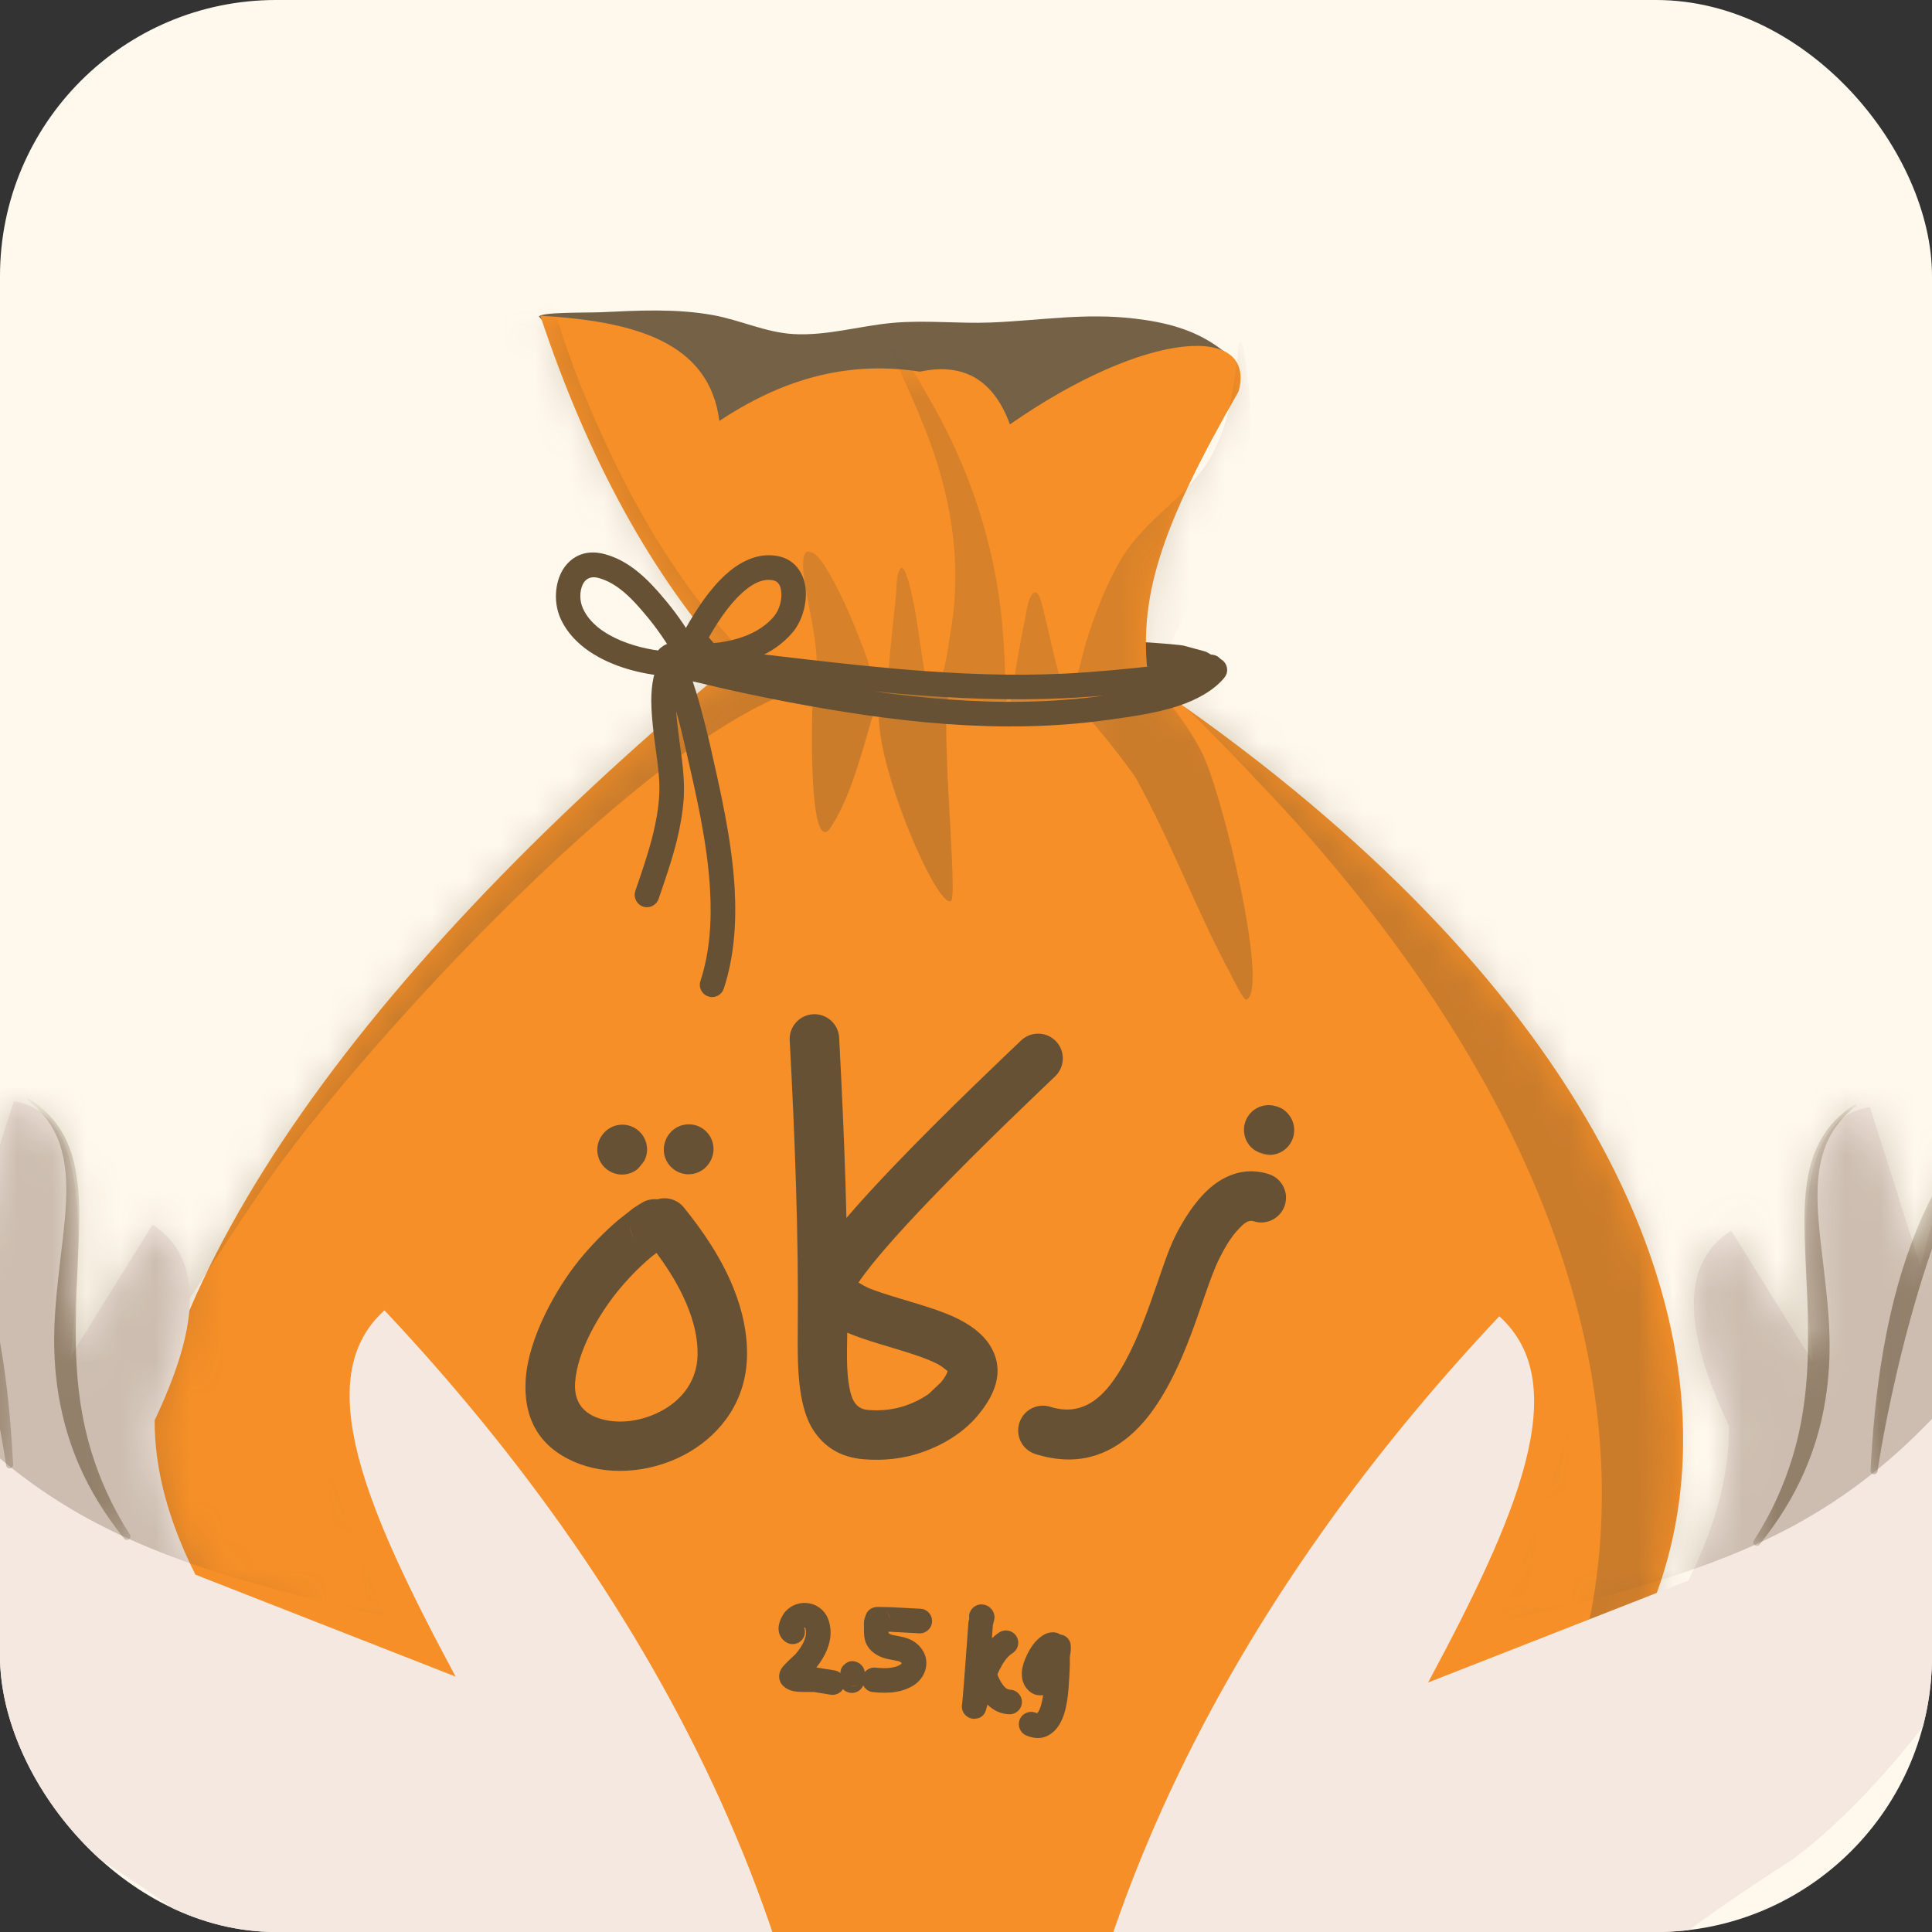 <svg width="56" height="56" viewBox="0 0 56 56" fill="none" xmlns="http://www.w3.org/2000/svg">
<rect x="0" y="0" width="56" height="56" fill="#333333" stroke="none"/>
<g clip-path="url(#clip0_154_11117)">
<rect width="56" height="56" rx="8" fill="#FFF9ED"/>
<path fill-rule="evenodd" clip-rule="evenodd" d="M34.695 19.556C34.718 19.574 34.795 19.627 34.834 19.647C34.883 19.676 34.931 19.694 34.972 19.703C35.073 19.729 35.16 19.714 35.234 19.681C35.32 19.64 35.403 19.571 35.445 19.436C35.502 19.247 35.396 19.047 35.209 18.991C35.172 18.979 35.136 18.974 35.102 18.974C35.045 18.938 34.973 18.897 34.934 18.884L34.318 18.716C33.919 18.621 28.132 18.293 23.806 18.332C21.663 18.352 19.874 18.472 19.231 18.731C19.049 18.806 18.96 19.014 19.034 19.195C19.108 19.378 19.315 19.466 19.498 19.392C20.25 19.09 22.654 19.025 25.297 19.045C29.283 19.075 33.806 19.327 34.153 19.409L34.695 19.556ZM34.769 19.21C34.766 19.216 34.764 19.22 34.763 19.226L34.769 19.21Z" fill="#665135"/>
<path fill-rule="evenodd" clip-rule="evenodd" d="M15.623 9.173C15.707 9.042 16.987 9.069 17.421 9.05C18.505 9 19.592 8.939 20.668 9.134C21.456 9.276 22.189 9.636 22.996 9.683C23.969 9.739 24.918 9.445 25.878 9.358C26.833 9.273 27.771 9.385 28.725 9.348C30.156 9.29 31.439 9.062 32.89 9.235C33.761 9.337 34.57 9.537 35.288 10.045C35.345 10.085 35.86 10.457 35.853 10.54C35.846 10.613 35.128 10.852 35.057 10.886C34.163 11.303 33.326 11.753 32.489 12.277C29.892 13.903 27.057 15.053 23.972 15.248C22.676 15.329 21.141 15.249 20.06 14.422" fill="#665135" fill-opacity="0.902"/>
<path fill-rule="evenodd" clip-rule="evenodd" d="M21.217 19.255C-1.471 38.042 -4.124 56.991 28.181 56.651C51.624 56.405 57.365 36.063 33.298 19.77C32.957 17.358 33.636 15.298 35.902 11.345C36.426 9.381 33.246 9.539 29.273 12.301C28.826 11.082 28.005 10.489 26.663 10.772C24.455 10.429 22.571 11.062 20.85 12.2C20.559 9.885 18.341 9.31 15.661 9.151C17.053 13.336 18.907 16.701 21.217 19.255Z" fill="#F68F27"/>
<mask id="mask0_154_11117" style="mask-type:luminance" maskUnits="userSpaceOnUse" x="11" y="9" width="26" height="12">
<path d="M11.57 9.016H36.488V20.706H11.57V9.016Z" fill="white"/>
</mask>
<g mask="url(#mask0_154_11117)">
<mask id="mask1_154_11117" style="mask-type:luminance" maskUnits="userSpaceOnUse" x="-1" y="5" width="52" height="56">
<path d="M-0.782 11.426L43.837 5.113L50.721 53.8L6.103 60.114L-0.782 11.426Z" fill="white"/>
</mask>
<g mask="url(#mask1_154_11117)">
<mask id="mask2_154_11117" style="mask-type:luminance" maskUnits="userSpaceOnUse" x="4" y="9" width="45" height="48">
<path fill-rule="evenodd" clip-rule="evenodd" d="M21.217 19.255C-1.471 38.042 -4.124 56.991 28.181 56.651C51.624 56.404 57.365 36.063 33.298 19.769C32.957 17.358 33.636 15.298 35.902 11.345C36.426 9.381 33.246 9.539 29.273 12.301C28.826 11.082 28.005 10.489 26.663 10.771C24.455 10.429 22.571 11.062 20.85 12.2C20.559 9.885 18.341 9.31 15.661 9.15C17.053 13.336 18.907 16.7 21.217 19.255Z" fill="white"/>
</mask>
<g mask="url(#mask2_154_11117)">
<path fill-rule="evenodd" clip-rule="evenodd" d="M16.048 8.516C15.995 8.498 16.053 8.791 16.054 8.796C16.108 9.113 16.207 9.424 16.307 9.73C16.581 10.578 16.918 11.412 17.276 12.228C18.255 14.46 19.47 16.605 21.092 18.432C21.357 18.731 21.633 19.023 21.923 19.297C22.104 19.467 22.291 19.629 22.486 19.779C24.337 21.208 23.513 17.998 23.374 17.182C23.355 17.067 23.129 15.949 23.443 15.987C23.714 16.019 23.947 16.47 24.062 16.668C24.49 17.406 24.806 18.224 25.109 19.02C25.153 19.139 25.422 20.144 25.606 20.123C25.751 20.105 25.764 19.316 25.773 19.218C25.832 18.556 25.904 17.894 25.973 17.233C25.988 17.078 25.971 16.563 26.13 16.46C26.23 16.396 26.385 17.051 26.397 17.097C26.575 17.826 26.649 18.574 26.772 19.312C26.78 19.361 26.887 20.15 27.046 20.028C27.381 19.771 27.485 18.711 27.549 18.341C27.905 16.318 27.563 14.309 26.809 12.425C26.569 11.819 26.306 11.22 26.028 10.63C25.978 10.519 25.713 10.112 25.79 9.98C25.834 9.907 26.109 10.252 26.127 10.274C26.488 10.726 26.76 11.245 27.045 11.747C28.069 13.555 28.75 15.569 29.001 17.634C29.083 18.307 29.119 18.988 29.139 19.664C29.14 19.72 29.185 20.57 29.197 20.564C29.3 20.518 29.337 19.985 29.355 19.892C29.474 19.231 29.577 18.567 29.717 17.91C29.744 17.784 29.81 17.193 30.003 17.17C30.147 17.153 30.239 17.685 30.262 17.77C30.419 18.377 30.533 18.993 30.71 19.594C30.737 19.685 30.844 20.213 31.01 19.988C31.281 19.619 31.356 19.003 31.492 18.574C31.756 17.748 32.062 16.937 32.508 16.19C33.201 15.031 34.441 14.397 35.096 13.241C35.468 12.584 35.657 11.831 35.77 11.09C35.81 10.83 35.849 10.571 35.874 10.31C35.878 10.282 35.907 9.883 35.938 9.895C36.074 9.947 36.122 10.673 36.14 10.792C36.285 11.736 36.284 12.713 36.075 13.649C35.685 15.398 34.722 16.988 33.962 18.594C33.755 19.03 33.611 20.104 33.173 20.393C32.831 20.619 32.149 20.492 31.771 20.489C30.51 20.484 29.25 20.422 27.991 20.406C25.079 20.37 22.06 20.016 19.431 18.683C15.852 16.87 13.102 12.871 11.708 9.215" fill="#665135" fill-opacity="0.212"/>
</g>
</g>
</g>
<mask id="mask3_154_11117" style="mask-type:luminance" maskUnits="userSpaceOnUse" x="31" y="18" width="18" height="39">
<path d="M31.258 18.245H48.792V56.082H31.258V18.245Z" fill="white"/>
</mask>
<g mask="url(#mask3_154_11117)">
<mask id="mask4_154_11117" style="mask-type:luminance" maskUnits="userSpaceOnUse" x="-1" y="5" width="52" height="56">
<path d="M-0.782 11.427L43.837 5.113L50.721 53.801L6.103 60.114L-0.782 11.427Z" fill="white"/>
</mask>
<g mask="url(#mask4_154_11117)">
<mask id="mask5_154_11117" style="mask-type:luminance" maskUnits="userSpaceOnUse" x="4" y="9" width="45" height="48">
<path fill-rule="evenodd" clip-rule="evenodd" d="M21.217 19.255C-1.471 38.042 -4.124 56.991 28.181 56.651C51.624 56.405 57.365 36.063 33.298 19.77C32.957 17.358 33.636 15.298 35.902 11.345C36.426 9.381 33.246 9.539 29.273 12.301C28.826 11.082 28.005 10.489 26.663 10.772C24.455 10.429 22.571 11.062 20.85 12.2C20.559 9.885 18.341 9.31 15.661 9.151C17.053 13.336 18.907 16.701 21.217 19.255Z" fill="white"/>
</mask>
<g mask="url(#mask5_154_11117)">
<path fill-rule="evenodd" clip-rule="evenodd" d="M31.347 20.673C31.358 20.456 32.798 22.327 32.935 22.574C33.953 24.408 34.675 26.391 35.674 28.24C35.699 28.287 36.044 29.008 36.124 28.977C36.807 28.717 35.422 22.911 34.811 21.758C34.401 20.986 33.865 20.288 33.249 19.67C33.248 19.669 33.129 19.555 33.166 19.545C33.517 19.451 37.171 23.395 37.489 23.75C42.147 28.92 46.22 35.606 46.423 42.742C46.515 45.989 45.815 49.094 44.218 51.932C43.468 53.266 42.382 54.381 41.63 55.697C41.597 55.754 41.487 55.956 41.557 56.037C41.759 56.27 43.05 54.995 43.155 54.894C44.791 53.339 46.325 51.651 47.588 49.775C51.083 44.579 51.571 37.565 48.444 32.059C47.08 29.657 45.15 27.478 43.098 25.631C40.834 23.593 36.946 21.648 35.911 18.543" fill="#665135" fill-opacity="0.302"/>
</g>
</g>
</g>
<mask id="mask6_154_11117" style="mask-type:luminance" maskUnits="userSpaceOnUse" x="3" y="18" width="26" height="23">
<path d="M3.88 18.245H28.49V40.701H3.88V18.245Z" fill="white"/>
</mask>
<g mask="url(#mask6_154_11117)">
<mask id="mask7_154_11117" style="mask-type:luminance" maskUnits="userSpaceOnUse" x="-1" y="5" width="52" height="56">
<path d="M-0.781 11.427L43.837 5.113L50.722 53.801L6.104 60.114L-0.781 11.427Z" fill="white"/>
</mask>
<g mask="url(#mask7_154_11117)">
<mask id="mask8_154_11117" style="mask-type:luminance" maskUnits="userSpaceOnUse" x="4" y="9" width="45" height="48">
<path fill-rule="evenodd" clip-rule="evenodd" d="M21.218 19.255C-1.47 38.042 -4.123 56.991 28.182 56.651C51.626 56.405 57.366 36.063 33.299 19.77C32.958 17.358 33.637 15.298 35.903 11.345C36.427 9.381 33.247 9.539 29.273 12.301C28.826 11.082 28.006 10.489 26.663 10.772C24.456 10.429 22.572 11.062 20.851 12.2C20.56 9.885 18.342 9.31 15.662 9.151C17.054 13.336 18.908 16.701 21.218 19.255Z" fill="white"/>
</mask>
<g mask="url(#mask8_154_11117)">
<path fill-rule="evenodd" clip-rule="evenodd" d="M27.584 19.994C27.142 20.133 27.798 26.014 27.562 26.118C27.205 26.275 25.892 23.337 25.56 21.544C25.5 21.218 25.463 20.886 25.472 20.553C25.472 20.533 25.502 20.111 25.497 20.111C25.45 20.111 25.354 20.546 25.343 20.581C25.025 21.647 24.693 23.033 24.09 23.967C24.052 24.025 23.984 24.125 23.901 24.116C23.452 24.069 23.517 20.643 23.575 19.991C23.585 19.884 23.535 19.863 23.436 19.89C18.858 21.138 10.616 30.265 7.995 33.901C6.457 36.036 3.676 40.617 3.441 40.582C3.199 40.549 3.62 39.232 3.649 39.134C3.841 38.486 4.073 37.85 4.323 37.221C5.602 34 7.167 30.959 9.194 28.14C10.236 26.691 11.402 25.35 12.653 24.079C13.496 23.22 14.348 22.366 15.251 21.57C16.277 20.666 18.714 18.064 20.394 18.485C21.125 18.668 21.786 19.204 22.541 19.41C24.404 19.924 26.438 20.005 28.362 20.124" fill="#665135" fill-opacity="0.302"/>
</g>
</g>
</g>
<path fill-rule="evenodd" clip-rule="evenodd" d="M19.526 18.865C19.427 18.82 19.311 18.82 19.209 18.875C19.035 18.968 18.969 19.184 19.063 19.357C19.105 19.438 19.225 19.552 19.426 19.617C19.664 19.693 20.079 19.747 20.172 19.77C20.612 19.877 21.054 19.979 21.497 20.076C21.94 20.171 22.385 20.261 22.829 20.346C24.336 20.634 25.879 20.871 27.429 20.986C28.99 21.099 30.558 21.085 32.1 20.868C32.675 20.786 33.472 20.69 34.172 20.456C34.7 20.278 35.173 20.018 35.485 19.649L35.483 19.648C35.526 19.598 35.547 19.547 35.557 19.515C35.602 19.354 35.528 19.182 35.382 19.104C35.267 19.044 35.134 19.051 35.028 19.115C34.921 19.128 34.418 19.187 34.373 19.192C33.887 19.255 33.397 19.312 32.906 19.362C32.417 19.413 31.927 19.456 31.435 19.491C29.881 19.601 28.345 19.563 26.816 19.452C24.496 19.284 22.189 18.952 19.854 18.715C19.722 18.7 19.597 18.762 19.526 18.865ZM25.317 20.039C26.034 20.14 26.757 20.221 27.481 20.274C28.988 20.384 30.499 20.372 31.988 20.164C31.82 20.177 31.653 20.19 31.487 20.202C29.897 20.314 28.328 20.277 26.765 20.164C26.282 20.129 25.799 20.086 25.317 20.039Z" fill="#665135"/>
<path fill-rule="evenodd" clip-rule="evenodd" d="M36.775 34.032C36.17 33.84 35.625 34.002 35.167 34.356C34.656 34.753 34.267 35.425 34.068 35.822C33.619 36.713 33.186 38.71 32.292 39.987C31.855 40.612 31.284 41.041 30.444 40.777C30.067 40.659 29.663 40.868 29.545 41.248C29.426 41.625 29.636 42.028 30.014 42.147C31.208 42.52 32.131 42.196 32.866 41.51C33.533 40.89 34.033 39.924 34.421 38.942C34.801 37.983 35.071 37.016 35.348 36.469C35.463 36.241 35.657 35.869 35.925 35.599C36.044 35.479 36.17 35.345 36.342 35.401C36.718 35.52 37.121 35.31 37.242 34.933C37.362 34.556 37.153 34.152 36.775 34.032Z" fill="#665135"/>
<path fill-rule="evenodd" clip-rule="evenodd" d="M24.883 37.176C25.301 36.556 26.107 35.663 26.979 34.754C28.48 33.19 30.181 31.585 30.586 31.196C30.871 30.922 30.881 30.468 30.607 30.181C30.333 29.896 29.878 29.887 29.593 30.162C29.183 30.556 27.462 32.178 25.944 33.761C25.432 34.294 24.945 34.824 24.534 35.303C24.525 34.973 24.517 34.64 24.507 34.31C24.463 32.899 24.398 31.489 24.323 30.076C24.302 29.681 23.963 29.378 23.569 29.398C23.172 29.42 22.869 29.758 22.89 30.153C22.965 31.554 23.03 32.953 23.072 34.353C23.116 35.749 23.137 37.144 23.124 38.544C23.116 39.525 23.108 40.739 23.578 41.459C23.882 41.921 24.339 42.245 25.05 42.299C25.33 42.321 25.613 42.317 25.891 42.285C26.176 42.253 26.457 42.189 26.733 42.093C26.908 42.03 27.082 41.957 27.252 41.872C27.424 41.785 27.59 41.687 27.749 41.572C27.868 41.488 27.981 41.396 28.088 41.295C28.194 41.196 28.294 41.089 28.386 40.974C29.072 40.127 29.001 39.471 28.679 38.972C28.477 38.66 28.117 38.384 27.645 38.169C27.038 37.893 26.219 37.695 25.542 37.468C25.422 37.428 25.306 37.386 25.199 37.344C25.096 37.3 24.968 37.227 24.883 37.176ZM24.558 38.628C24.552 39.146 24.524 39.741 24.625 40.241C24.687 40.556 24.797 40.841 25.16 40.868C25.348 40.884 25.538 40.882 25.726 40.86C25.905 40.838 26.082 40.8 26.257 40.739C26.376 40.698 26.492 40.648 26.606 40.592C26.713 40.537 26.818 40.475 26.918 40.404L27.272 40.07C27.344 39.983 27.398 39.901 27.437 39.824C27.449 39.8 27.459 39.764 27.466 39.743C27.43 39.712 27.293 39.597 27.182 39.54C26.981 39.435 26.743 39.346 26.49 39.262C25.834 39.044 25.097 38.861 24.558 38.628Z" fill="#665135"/>
<path fill-rule="evenodd" clip-rule="evenodd" d="M19.058 34.763C18.962 34.752 18.852 34.76 18.73 34.801C18.638 34.832 18.386 34.999 18.361 35.017L17.91 35.372C17.706 35.547 17.508 35.734 17.318 35.929C17.13 36.123 16.949 36.326 16.777 36.538C16.125 37.346 15.323 38.762 15.239 39.967C15.166 41.035 15.561 41.975 16.814 42.439C17.771 42.792 19.006 42.661 19.983 42.087C20.926 41.53 21.627 40.582 21.652 39.315C21.667 38.644 21.52 37.988 21.272 37.365C20.922 36.479 20.363 35.665 19.82 34.997C19.631 34.766 19.327 34.682 19.058 34.763ZM19.028 36.315L18.845 36.459C18.673 36.607 18.506 36.764 18.346 36.928C18.189 37.092 18.038 37.262 17.893 37.44C17.389 38.064 16.735 39.138 16.67 40.067C16.639 40.508 16.794 40.901 17.312 41.093C17.899 41.31 18.655 41.202 19.255 40.849C19.791 40.534 20.204 40.005 20.219 39.286C20.232 38.681 20.05 38.094 19.788 37.549C19.576 37.106 19.306 36.691 19.028 36.315ZM18.259 35.469C18.253 35.653 18.308 35.791 18.386 35.897C18.302 35.775 18.255 35.627 18.259 35.469Z" fill="#665135"/>
<path fill-rule="evenodd" clip-rule="evenodd" d="M36.407 33.359L36.419 33.369L36.423 33.37L36.431 33.373L36.435 33.378L36.438 33.38C36.685 33.521 37.006 33.509 37.244 33.318C37.553 33.073 37.603 32.62 37.357 32.31C37.242 32.167 37.128 32.112 37.04 32.081C37.021 32.073 36.999 32.066 36.979 32.062C36.736 31.989 36.464 32.049 36.271 32.238C35.989 32.516 35.985 32.971 36.262 33.251C36.307 33.298 36.356 33.334 36.407 33.359ZM36.413 33.363C36.347 33.322 36.288 33.269 36.236 33.204C36.294 33.279 36.353 33.325 36.407 33.359L36.413 33.363L36.419 33.369L36.431 33.373L36.438 33.38C36.474 33.399 36.509 33.412 36.54 33.424C36.63 33.458 36.76 33.462 36.843 33.46C36.744 33.46 36.571 33.448 36.413 33.363ZM36.678 32.044C36.658 32.047 36.646 32.048 36.646 32.048L36.678 32.044Z" fill="#665135"/>
<path fill-rule="evenodd" clip-rule="evenodd" d="M17.452 32.904C17.325 33.076 17.277 33.305 17.34 33.527C17.45 33.907 17.848 34.127 18.227 34.018C18.303 33.996 18.381 33.96 18.454 33.907C18.527 33.853 18.672 33.652 18.672 33.652C18.672 33.652 18.66 33.674 18.655 33.682C18.857 33.342 18.745 32.903 18.405 32.7C18.081 32.507 17.666 32.6 17.452 32.904ZM17.719 32.683L17.712 32.685L17.721 32.68L17.719 32.683ZM17.747 32.669L17.738 32.673L17.754 32.666L17.747 32.669ZM17.774 32.657L17.768 32.661L17.788 32.653L17.774 32.657ZM17.798 32.649L17.831 32.639C17.821 32.642 17.809 32.645 17.798 32.649Z" fill="#665135"/>
<path fill-rule="evenodd" clip-rule="evenodd" d="M20.595 33.646H20.596L20.6 33.638L20.605 33.631C20.765 33.312 20.669 32.918 20.368 32.713C20.04 32.49 19.593 32.576 19.37 32.904C19.343 32.946 19.319 32.988 19.301 33.032C19.277 33.087 19.259 33.148 19.248 33.215C19.19 33.607 19.462 33.971 19.854 34.03C20.165 34.075 20.459 33.913 20.595 33.646Z" fill="#665135"/>
<path fill-rule="evenodd" clip-rule="evenodd" d="M19.849 19.457C19.96 19.54 20.115 19.555 20.242 19.479C20.413 19.379 20.469 19.162 20.369 18.991C20.183 18.671 19.996 18.362 19.788 18.06C19.65 17.857 19.502 17.657 19.341 17.461C19.058 17.119 18.752 16.769 18.395 16.5C18.134 16.302 17.847 16.147 17.523 16.061C17.022 15.928 16.652 16.09 16.411 16.377C16.092 16.757 16.018 17.413 16.244 17.921C16.462 18.409 16.873 18.788 17.373 19.058C18.048 19.424 18.884 19.593 19.549 19.61C19.672 19.612 19.783 19.552 19.849 19.457ZM19.479 18.893C19.42 18.796 19.359 18.7 19.295 18.605C19.14 18.371 18.976 18.139 18.791 17.915C18.543 17.615 18.279 17.305 17.966 17.068C17.777 16.926 17.572 16.812 17.339 16.75C17.12 16.691 16.968 16.781 16.894 16.935C16.796 17.137 16.797 17.411 16.895 17.632C17.091 18.07 17.518 18.366 17.995 18.567C18.479 18.77 19.021 18.872 19.479 18.893Z" fill="#665135"/>
<path fill-rule="evenodd" clip-rule="evenodd" d="M20.123 19.386C20.703 19.383 21.328 19.309 21.881 19.091C22.302 18.926 22.681 18.68 22.979 18.325C23.306 17.937 23.46 17.259 23.288 16.775C23.152 16.391 22.847 16.1 22.298 16.094C21.836 16.09 21.397 16.32 21.016 16.671C20.54 17.108 20.149 17.73 19.903 18.163C19.868 18.226 19.515 18.8 19.451 19.044C19.38 19.315 19.517 19.475 19.629 19.538C19.801 19.635 20.017 19.574 20.114 19.402L20.123 19.386ZM20.441 18.663C20.754 18.645 21.071 18.599 21.373 18.512C21.779 18.393 22.157 18.195 22.434 17.866C22.587 17.685 22.673 17.392 22.644 17.14C22.633 17.042 22.605 16.949 22.539 16.886C22.482 16.832 22.399 16.809 22.291 16.808C22.001 16.804 21.738 16.976 21.498 17.196C21.078 17.58 20.739 18.134 20.523 18.516C20.515 18.53 20.483 18.587 20.441 18.663Z" fill="#665135"/>
<path fill-rule="evenodd" clip-rule="evenodd" d="M19.741 19.634C19.867 19.606 19.973 19.51 20.009 19.377C20.069 19.149 19.999 19.026 19.966 18.978C19.915 18.901 19.845 18.856 19.767 18.833C19.688 18.809 19.559 18.799 19.421 18.899C19.345 18.955 19.207 19.122 19.105 19.286C19.021 19.42 18.961 19.553 18.948 19.616C18.897 19.838 18.878 20.072 18.878 20.31C18.878 20.638 18.914 20.971 18.95 21.28C18.992 21.651 19.056 22.018 19.089 22.389C19.111 22.619 19.122 22.848 19.106 23.081C19.083 23.451 19.017 23.816 18.929 24.176C18.792 24.735 18.6 25.284 18.415 25.826C18.353 26.011 18.452 26.214 18.639 26.278C18.824 26.34 19.027 26.24 19.09 26.055C19.282 25.494 19.48 24.925 19.623 24.345C19.72 23.945 19.792 23.539 19.819 23.127C19.835 22.857 19.823 22.59 19.799 22.322C19.765 21.947 19.701 21.574 19.659 21.198C19.625 20.916 19.59 20.611 19.59 20.311C19.59 20.126 19.605 19.944 19.643 19.771C19.642 19.774 19.641 19.786 19.641 19.786L19.741 19.634Z" fill="#665135"/>
<path fill-rule="evenodd" clip-rule="evenodd" d="M19.795 19.035C19.806 18.884 19.722 18.738 19.575 18.677C19.394 18.602 19.186 18.689 19.11 18.871C19.079 18.945 19.063 19.082 19.113 19.247C19.167 19.434 19.312 19.719 19.34 19.796C19.45 20.112 19.549 20.432 19.638 20.754C19.727 21.078 19.806 21.406 19.882 21.738C20.166 22.986 20.505 24.408 20.582 25.802C20.633 26.712 20.573 27.607 20.303 28.434C20.241 28.62 20.343 28.822 20.531 28.883C20.718 28.944 20.919 28.842 20.98 28.655C21.278 27.747 21.35 26.761 21.295 25.764C21.214 24.328 20.868 22.865 20.578 21.579C20.499 21.238 20.416 20.901 20.324 20.565C20.233 20.227 20.129 19.891 20.012 19.558C19.986 19.49 19.826 19.11 19.795 19.035Z" fill="#665135"/>
<path fill-rule="evenodd" clip-rule="evenodd" d="M23.31 47.177C23.313 47.176 23.316 47.175 23.32 47.175C23.327 47.175 23.334 47.177 23.338 47.183C23.384 47.297 23.362 47.417 23.32 47.53C23.261 47.685 23.16 47.829 23.058 47.946C23.021 47.989 22.721 48.243 22.647 48.371C22.541 48.554 22.586 48.709 22.648 48.803C22.708 48.893 22.824 48.979 22.992 49.017C23.18 49.059 23.497 49.035 23.601 49.045L24.066 49.12C24.26 49.157 24.447 49.03 24.483 48.836C24.52 48.643 24.392 48.457 24.2 48.419L23.672 48.335L23.662 48.334C23.823 48.131 23.97 47.882 24.036 47.624C24.095 47.39 24.091 47.147 23.998 46.914C23.891 46.654 23.668 46.503 23.427 46.469C23.191 46.435 22.938 46.515 22.761 46.715C22.673 46.814 22.564 47.034 22.566 47.207C22.57 47.367 22.637 47.505 22.78 47.597C22.945 47.706 23.166 47.659 23.273 47.494C23.337 47.397 23.346 47.279 23.31 47.177Z" fill="#665135"/>
<path fill-rule="evenodd" clip-rule="evenodd" d="M24.361 48.582C24.292 48.757 24.37 48.958 24.544 49.038C24.723 49.12 24.934 49.042 25.016 48.863C25.039 48.814 25.057 48.762 25.069 48.709C25.08 48.664 25.085 48.617 25.084 48.57C25.084 48.516 25.05 48.388 25.035 48.358C24.987 48.262 24.922 48.221 24.888 48.201C24.73 48.114 24.591 48.137 24.467 48.255C24.439 48.28 24.359 48.349 24.357 48.51C24.355 48.535 24.358 48.559 24.361 48.582ZM24.885 48.828C24.812 48.875 24.731 48.888 24.645 48.867C24.664 48.87 24.685 48.873 24.705 48.873C24.771 48.875 24.832 48.858 24.885 48.828ZM25.068 48.545C25.062 48.618 25.033 48.686 24.99 48.74C25.021 48.706 25.061 48.646 25.068 48.545Z" fill="#665135"/>
<path fill-rule="evenodd" clip-rule="evenodd" d="M25.758 47.339C25.757 47.328 25.754 47.308 25.754 47.296C25.754 47.261 25.754 47.225 25.755 47.185L25.754 47.066C25.76 47.022 25.757 46.976 25.745 46.929C25.693 46.74 25.497 46.628 25.307 46.68C25.272 46.688 25.055 46.765 25.042 47.021C25.04 47.06 25.043 47.161 25.043 47.17C25.039 47.346 25.046 47.492 25.099 47.62C25.145 47.73 25.22 47.833 25.354 47.928C25.438 47.987 25.528 48.029 25.624 48.059C25.731 48.093 25.846 48.11 25.956 48.132C26.022 48.146 26.092 48.15 26.137 48.211L26.094 48.253C25.999 48.309 25.892 48.334 25.784 48.345C25.647 48.359 25.508 48.351 25.375 48.338C25.179 48.319 25.004 48.462 24.985 48.657C24.966 48.853 25.109 49.029 25.305 49.047C25.523 49.07 25.755 49.077 25.975 49.038C26.146 49.01 26.309 48.954 26.46 48.865C26.637 48.758 26.767 48.591 26.821 48.409C26.881 48.203 26.856 47.977 26.703 47.778C26.595 47.636 26.464 47.551 26.319 47.495C26.218 47.457 26.11 47.435 25.999 47.415C25.919 47.399 25.834 47.393 25.766 47.346L25.758 47.339Z" fill="#665135"/>
<path fill-rule="evenodd" clip-rule="evenodd" d="M25.505 47.29C25.526 47.291 25.553 47.292 25.558 47.292L25.809 47.298L26.642 47.343C26.839 47.352 27.006 47.201 27.016 47.005C27.027 46.808 26.876 46.64 26.679 46.63L25.832 46.586L25.57 46.58C25.549 46.58 25.413 46.574 25.37 46.583C25.16 46.624 25.099 46.779 25.081 46.866C25.064 46.955 25.062 47.071 25.177 47.189C25.264 47.279 25.389 47.313 25.505 47.29ZM25.703 46.708C25.759 46.774 25.787 46.856 25.788 46.938C25.791 46.868 25.774 46.788 25.703 46.708Z" fill="#665135"/>
<path fill-rule="evenodd" clip-rule="evenodd" d="M28.094 46.92C28.083 46.959 28.072 47.004 28.07 47.028L28.036 47.505L27.942 48.762L27.904 49.224L27.893 49.341C27.891 49.363 27.882 49.417 27.881 49.433C27.877 49.481 27.883 49.514 27.886 49.529C27.909 49.646 27.971 49.706 28.011 49.738C28.099 49.81 28.195 49.833 28.3 49.813C28.321 49.81 28.514 49.799 28.583 49.553C28.669 49.233 28.78 48.793 28.961 48.421C29.063 48.213 29.182 48.023 29.349 47.917C29.517 47.81 29.564 47.59 29.459 47.425C29.353 47.259 29.133 47.209 28.967 47.315C28.89 47.363 28.82 47.421 28.751 47.487L28.779 47.105C28.792 47.057 28.829 46.921 28.827 46.873C28.823 46.776 28.788 46.7 28.738 46.641C28.68 46.573 28.598 46.515 28.469 46.505C28.273 46.493 28.103 46.642 28.09 46.838C28.088 46.866 28.09 46.894 28.094 46.92ZM28.267 47.17C28.303 47.193 28.347 47.209 28.401 47.215C28.353 47.209 28.308 47.194 28.267 47.17Z" fill="#665135"/>
<path fill-rule="evenodd" clip-rule="evenodd" d="M28.141 48.46L28.143 48.478L28.172 48.601L28.301 48.925C28.405 49.142 28.535 49.348 28.712 49.488C28.856 49.602 29.03 49.678 29.245 49.688C29.442 49.699 29.61 49.548 29.62 49.352C29.631 49.156 29.48 48.988 29.284 48.977C29.214 48.974 29.162 48.941 29.12 48.898C29.045 48.822 28.993 48.719 28.942 48.617L28.86 48.412L28.844 48.344C28.837 48.309 28.819 48.224 28.81 48.204C28.754 48.078 28.661 48.033 28.606 48.012C28.515 47.978 28.423 47.98 28.331 48.023C28.289 48.043 28.176 48.09 28.134 48.266C28.117 48.333 28.12 48.399 28.141 48.46ZM28.821 48.453C28.805 48.505 28.779 48.55 28.744 48.589C28.772 48.561 28.802 48.519 28.821 48.453Z" fill="#665135"/>
<path fill-rule="evenodd" clip-rule="evenodd" d="M30.235 49.135C30.221 49.232 30.202 49.339 30.171 49.44C30.153 49.501 30.131 49.559 30.102 49.609C30.093 49.626 30.074 49.649 30.065 49.658C30.054 49.656 30.038 49.651 30.026 49.648C29.844 49.571 29.635 49.657 29.559 49.839C29.483 50.02 29.569 50.229 29.75 50.305C30.092 50.447 30.346 50.366 30.54 50.192C30.673 50.072 30.777 49.888 30.844 49.68C30.921 49.438 30.953 49.166 30.968 48.992L30.992 48.642L31.01 48.262C31.012 48.213 31.011 48.114 31.009 48.029L31.03 47.898L31.04 47.796C31.042 47.754 31.034 47.65 31.027 47.628C30.979 47.468 30.866 47.411 30.785 47.387C30.768 47.383 30.751 47.379 30.733 47.377C30.651 47.32 30.551 47.303 30.441 47.319C30.374 47.328 30.295 47.358 30.218 47.408C30.118 47.473 30.018 47.578 29.99 47.612C29.855 47.771 29.646 48.142 29.621 48.446C29.601 48.679 29.672 48.881 29.836 49.022C29.955 49.123 30.088 49.153 30.221 49.137L30.235 49.135ZM30.266 47.905L30.256 47.892C30.26 47.897 30.262 47.902 30.266 47.905Z" fill="#665135"/>
<path fill-rule="evenodd" clip-rule="evenodd" d="M30.296 69.458C29.708 57.373 35.555 46.542 43.457 38.153C45.647 40.121 43.963 43.979 41.395 48.768L48.937 45.813C49.709 44.27 50.125 42.775 50.118 41.337C48.92 38.805 48.581 36.726 50.176 35.664L52.549 39.477C52.197 35.83 52.028 32.421 54.201 32.091L55.672 36.726C56.416 33.382 57.846 31.296 60.254 31.015L59.175 37.673C58.964 35.323 65.057 32.78 64.932 33.074C62.488 38.864 57.61 49.673 51.957 53.899C41.841 60.359 38.891 65.979 38.859 71.956L30.296 69.458Z" fill="#F4E8E0"/>
<mask id="mask9_154_11117" style="mask-type:luminance" maskUnits="userSpaceOnUse" x="42" y="30" width="21" height="18">
<path d="M42.948 30.857H62.944V47.161H42.948V30.857Z" fill="white"/>
</mask>
<g mask="url(#mask9_154_11117)">
<mask id="mask10_154_11117" style="mask-type:luminance" maskUnits="userSpaceOnUse" x="19" y="26" width="56" height="50">
<path d="M59.894 26.101L19.875 55.352L34.434 75.284L74.454 46.033L59.894 26.101Z" fill="white"/>
</mask>
<g mask="url(#mask10_154_11117)">
<mask id="mask11_154_11117" style="mask-type:luminance" maskUnits="userSpaceOnUse" x="30" y="31" width="35" height="41">
<path fill-rule="evenodd" clip-rule="evenodd" d="M30.296 69.458C29.708 57.373 35.555 46.542 43.457 38.153C45.647 40.121 43.963 43.979 41.395 48.768L48.937 45.813C49.709 44.27 50.125 42.775 50.118 41.337C48.92 38.805 48.581 36.726 50.176 35.664L52.549 39.477C52.197 35.83 52.028 32.421 54.201 32.091L55.672 36.726C56.416 33.382 57.846 31.296 60.254 31.015L59.175 37.673C58.964 35.323 65.057 32.78 64.932 33.074C62.488 38.864 57.61 49.673 51.957 53.899C41.841 60.359 38.891 65.979 38.859 71.956L30.296 69.458Z" fill="white"/>
</mask>
<g mask="url(#mask11_154_11117)">
<path fill-rule="evenodd" clip-rule="evenodd" d="M43.231 47.087C52.698 44.847 55.915 43.598 62.674 31.174C62.674 31.174 55.792 27.718 48.668 32.299C48.212 32.592 43.767 47.513 43.231 47.087Z" fill="#665135" fill-opacity="0.278"/>
</g>
</g>
</g>
<mask id="mask12_154_11117" style="mask-type:luminance" maskUnits="userSpaceOnUse" x="50" y="31" width="5" height="15">
<path d="M50.639 31.78H54.023V45.008H50.639V31.78Z" fill="white"/>
</mask>
<g mask="url(#mask12_154_11117)">
<mask id="mask13_154_11117" style="mask-type:luminance" maskUnits="userSpaceOnUse" x="19" y="26" width="56" height="50">
<path d="M59.894 26.101L19.875 55.352L34.434 75.284L74.454 46.033L59.894 26.101Z" fill="white"/>
</mask>
<g mask="url(#mask13_154_11117)">
<mask id="mask14_154_11117" style="mask-type:luminance" maskUnits="userSpaceOnUse" x="30" y="31" width="35" height="41">
<path fill-rule="evenodd" clip-rule="evenodd" d="M30.296 69.458C29.708 57.373 35.555 46.543 43.457 38.153C45.647 40.121 43.963 43.98 41.395 48.768L48.937 45.813C49.709 44.27 50.125 42.776 50.118 41.337C48.92 38.805 48.581 36.726 50.176 35.664L52.549 39.477C52.197 35.83 52.028 32.421 54.201 32.092L55.672 36.726C56.416 33.382 57.846 31.296 60.254 31.015L59.175 37.673C58.964 35.323 65.057 32.78 64.932 33.075C62.488 38.864 57.61 49.673 51.957 53.899C41.841 60.359 38.891 65.98 38.859 71.957L30.296 69.458Z" fill="white"/>
</mask>
<g mask="url(#mask14_154_11117)">
<path fill-rule="evenodd" clip-rule="evenodd" d="M51.004 44.767C51.569 44.062 51.991 43.364 52.297 42.667C52.53 42.135 52.697 41.608 52.813 41.086C52.957 40.429 53.023 39.785 53.031 39.161C53.041 38.498 52.983 37.858 52.917 37.25C52.832 36.445 52.719 35.697 52.689 35.01C52.636 33.812 52.825 32.813 53.805 32.052C53.817 32.044 53.821 32.027 53.812 32.015C53.803 32.003 53.787 32 53.774 32.009C52.882 32.571 52.513 33.352 52.375 34.294C52.236 35.237 52.334 36.343 52.382 37.559C52.396 37.905 52.404 38.261 52.406 38.623C52.409 38.967 52.404 39.318 52.385 39.676C52.367 40.018 52.337 40.365 52.287 40.719C52.218 41.218 52.112 41.729 51.952 42.252C51.714 43.027 51.368 43.827 50.839 44.648C50.807 44.693 50.817 44.757 50.862 44.789C50.908 44.822 50.97 44.812 51.004 44.767Z" fill="#665135" fill-opacity="0.561"/>
</g>
</g>
</g>
<mask id="mask15_154_11117" style="mask-type:luminance" maskUnits="userSpaceOnUse" x="54" y="30" width="7" height="13">
<path d="M54.023 30.857H60.483V42.855H54.023V30.857Z" fill="white"/>
</mask>
<g mask="url(#mask15_154_11117)">
<mask id="mask16_154_11117" style="mask-type:luminance" maskUnits="userSpaceOnUse" x="19" y="26" width="56" height="50">
<path d="M59.894 26.101L19.875 55.352L34.434 75.284L74.454 46.033L59.894 26.101Z" fill="white"/>
</mask>
<g mask="url(#mask16_154_11117)">
<mask id="mask17_154_11117" style="mask-type:luminance" maskUnits="userSpaceOnUse" x="30" y="31" width="35" height="41">
<path fill-rule="evenodd" clip-rule="evenodd" d="M30.296 69.458C29.708 57.373 35.555 46.542 43.457 38.153C45.647 40.121 43.963 43.979 41.395 48.768L48.937 45.813C49.709 44.27 50.125 42.775 50.118 41.337C48.92 38.805 48.581 36.726 50.176 35.664L52.549 39.477C52.197 35.83 52.028 32.421 54.201 32.091L55.672 36.726C56.416 33.382 57.846 31.296 60.254 31.015L59.175 37.673C58.964 35.323 65.057 32.78 64.932 33.074C62.488 38.864 57.61 49.673 51.957 53.899C41.841 60.359 38.891 65.979 38.859 71.956L30.296 69.458Z" fill="white"/>
</mask>
<g mask="url(#mask17_154_11117)">
<path fill-rule="evenodd" clip-rule="evenodd" d="M54.421 42.641C54.57 41.661 54.771 40.682 54.995 39.719C55.147 39.069 55.313 38.43 55.492 37.809C55.647 37.273 55.81 36.751 55.983 36.249C56.168 35.717 56.358 35.206 56.572 34.728C56.971 33.833 57.432 33.048 57.979 32.429C58.62 31.704 59.365 31.203 60.241 31.011C60.255 31.01 60.265 30.995 60.262 30.981C60.26 30.967 60.247 30.957 60.232 30.959C59.134 31.093 58.179 31.694 57.357 32.62C56.889 33.148 56.467 33.781 56.091 34.495C55.839 34.977 55.605 35.492 55.402 36.04C55.211 36.553 55.045 37.093 54.904 37.65C54.741 38.289 54.611 38.952 54.508 39.626C54.356 40.612 54.272 41.62 54.219 42.62C54.214 42.677 54.254 42.726 54.309 42.732C54.366 42.737 54.415 42.697 54.421 42.641Z" fill="#665135" fill-opacity="0.561"/>
</g>
</g>
</g>
<path fill-rule="evenodd" clip-rule="evenodd" d="M24.305 69.287C24.893 57.202 19.046 46.372 11.144 37.982C8.954 39.95 10.638 43.809 13.206 48.597L5.664 45.642C4.891 44.099 4.476 42.605 4.483 41.166C5.681 38.634 6.02 36.556 4.425 35.493L2.053 39.306C2.404 35.66 2.573 32.251 0.4 31.921L-1.071 36.556C-1.815 33.211 -3.245 31.126 -5.653 30.844L-4.574 37.502C-4.362 35.152 -10.456 32.609 -10.331 32.904C-7.887 38.693 -3.009 49.502 2.644 53.728C12.76 60.188 15.71 65.809 15.742 71.786L24.305 69.287Z" fill="#F4E8E0"/>
<mask id="mask18_154_11117" style="mask-type:luminance" maskUnits="userSpaceOnUse" x="-9" y="30" width="21" height="18">
<path d="M-8.117 30.55H11.571V47.161H-8.117V30.55Z" fill="white"/>
</mask>
<g mask="url(#mask18_154_11117)">
<mask id="mask19_154_11117" style="mask-type:luminance" maskUnits="userSpaceOnUse" x="-20" y="25" width="55" height="51">
<path d="M-5.292 25.931L34.727 55.181L20.166 75.113L-19.852 45.862L-5.292 25.931Z" fill="white"/>
</mask>
<g mask="url(#mask19_154_11117)">
<mask id="mask20_154_11117" style="mask-type:luminance" maskUnits="userSpaceOnUse" x="-11" y="30" width="36" height="42">
<path fill-rule="evenodd" clip-rule="evenodd" d="M24.305 69.288C24.893 57.203 19.046 46.372 11.144 37.982C8.954 39.95 10.638 43.809 13.206 48.597L5.664 45.643C4.891 44.1 4.476 42.605 4.483 41.166C5.681 38.635 6.02 36.556 4.425 35.493L2.053 39.306C2.404 35.66 2.573 32.251 0.4 31.921L-1.071 36.556C-1.815 33.212 -3.245 31.127 -5.653 30.844L-4.574 37.503C-4.362 35.152 -10.456 32.609 -10.331 32.904C-7.887 38.694 -3.009 49.502 2.644 53.729C12.76 60.189 15.71 65.809 15.742 71.786L24.305 69.288Z" fill="white"/>
</mask>
<g mask="url(#mask20_154_11117)">
<path fill-rule="evenodd" clip-rule="evenodd" d="M11.369 46.916C1.903 44.676 -1.314 43.428 -8.072 31.005C-8.072 31.005 -1.192 27.549 5.933 32.129C6.388 32.422 10.833 47.343 11.369 46.916Z" fill="#665135" fill-opacity="0.278"/>
</g>
</g>
</g>
<mask id="mask21_154_11117" style="mask-type:luminance" maskUnits="userSpaceOnUse" x="0" y="31" width="4" height="14">
<path d="M0.496 31.78H3.88V44.7H0.496V31.78Z" fill="white"/>
</mask>
<g mask="url(#mask21_154_11117)">
<mask id="mask22_154_11117" style="mask-type:luminance" maskUnits="userSpaceOnUse" x="-20" y="25" width="55" height="51">
<path d="M-5.292 25.931L34.727 55.181L20.166 75.113L-19.852 45.862L-5.292 25.931Z" fill="white"/>
</mask>
<g mask="url(#mask22_154_11117)">
<mask id="mask23_154_11117" style="mask-type:luminance" maskUnits="userSpaceOnUse" x="-11" y="30" width="36" height="42">
<path fill-rule="evenodd" clip-rule="evenodd" d="M24.305 69.288C24.893 57.203 19.046 46.372 11.144 37.982C8.954 39.95 10.638 43.809 13.206 48.597L5.664 45.643C4.891 44.1 4.476 42.605 4.483 41.166C5.681 38.635 6.02 36.556 4.425 35.493L2.053 39.306C2.404 35.66 2.573 32.251 0.4 31.921L-1.071 36.556C-1.815 33.212 -3.245 31.127 -5.653 30.844L-4.574 37.503C-4.362 35.152 -10.456 32.609 -10.331 32.904C-7.887 38.694 -3.009 49.502 2.644 53.729C12.76 60.189 15.71 65.809 15.742 71.786L24.305 69.288Z" fill="white"/>
</mask>
<g mask="url(#mask23_154_11117)">
<path fill-rule="evenodd" clip-rule="evenodd" d="M3.763 44.477C3.234 43.656 2.888 42.856 2.65 42.081C2.49 41.558 2.384 41.047 2.315 40.549C2.265 40.194 2.235 39.847 2.217 39.506C2.199 39.148 2.194 38.797 2.196 38.453C2.198 38.09 2.206 37.734 2.22 37.388C2.268 36.172 2.366 35.067 2.227 34.125C2.089 33.183 1.72 32.402 0.828 31.838C0.815 31.83 0.799 31.832 0.79 31.844C0.781 31.856 0.785 31.873 0.797 31.881C1.778 32.642 1.967 33.642 1.913 34.84C1.883 35.526 1.77 36.275 1.685 37.08C1.619 37.688 1.562 38.327 1.571 38.99C1.579 39.614 1.645 40.259 1.79 40.915C1.905 41.437 2.072 41.964 2.305 42.497C2.611 43.194 3.033 43.892 3.598 44.596C3.632 44.642 3.694 44.651 3.74 44.619C3.785 44.586 3.795 44.523 3.763 44.477Z" fill="#665135" fill-opacity="0.561"/>
</g>
</g>
</g>
<mask id="mask24_154_11117" style="mask-type:luminance" maskUnits="userSpaceOnUse" x="-6" y="30" width="7" height="13">
<path d="M-5.965 30.55H0.495V42.855H-5.965V30.55Z" fill="white"/>
</mask>
<g mask="url(#mask24_154_11117)">
<mask id="mask25_154_11117" style="mask-type:luminance" maskUnits="userSpaceOnUse" x="-20" y="25" width="55" height="51">
<path d="M-5.293 25.931L34.725 55.181L20.165 75.113L-19.852 45.862L-5.293 25.931Z" fill="white"/>
</mask>
<g mask="url(#mask25_154_11117)">
<mask id="mask26_154_11117" style="mask-type:luminance" maskUnits="userSpaceOnUse" x="-11" y="30" width="36" height="42">
<path fill-rule="evenodd" clip-rule="evenodd" d="M24.305 69.288C24.892 57.203 19.045 46.372 11.143 37.982C8.953 39.95 10.637 43.809 13.205 48.597L5.663 45.643C4.891 44.1 4.475 42.605 4.482 41.166C5.68 38.635 6.019 36.556 4.424 35.493L2.052 39.306C2.403 35.66 2.573 32.251 0.399 31.921L-1.072 36.556C-1.816 33.212 -3.246 31.127 -5.654 30.844L-4.575 37.503C-4.363 35.152 -10.457 32.609 -10.332 32.904C-7.888 38.694 -3.01 49.502 2.643 53.729C12.759 60.189 15.709 65.809 15.742 71.786L24.305 69.288Z" fill="white"/>
</mask>
<g mask="url(#mask26_154_11117)">
<path fill-rule="evenodd" clip-rule="evenodd" d="M0.38 42.45C0.328 41.45 0.243 40.442 0.092 39.455C-0.011 38.781 -0.141 38.119 -0.303 37.48C-0.445 36.922 -0.611 36.383 -0.802 35.87C-1.005 35.322 -1.239 34.806 -1.492 34.324C-1.868 33.61 -2.29 32.977 -2.757 32.45C-3.579 31.523 -4.534 30.922 -5.633 30.789C-5.647 30.787 -5.66 30.796 -5.663 30.811C-5.665 30.825 -5.656 30.839 -5.641 30.841C-4.765 31.033 -4.02 31.534 -3.378 32.26C-2.833 32.877 -2.371 33.662 -1.972 34.557C-1.759 35.036 -1.569 35.546 -1.384 36.079C-1.211 36.581 -1.047 37.102 -0.892 37.64C-0.713 38.261 -0.547 38.899 -0.396 39.549C-0.171 40.511 0.03 41.491 0.179 42.47C0.185 42.527 0.234 42.568 0.29 42.562C0.346 42.556 0.385 42.506 0.38 42.45Z" fill="#665135" fill-opacity="0.561"/>
</g>
</g>
</g>
</g>
<defs>
<clipPath id="clip0_154_11117">
<rect width="56" height="56" rx="8" fill="white"/>
</clipPath>
</defs>
</svg>
